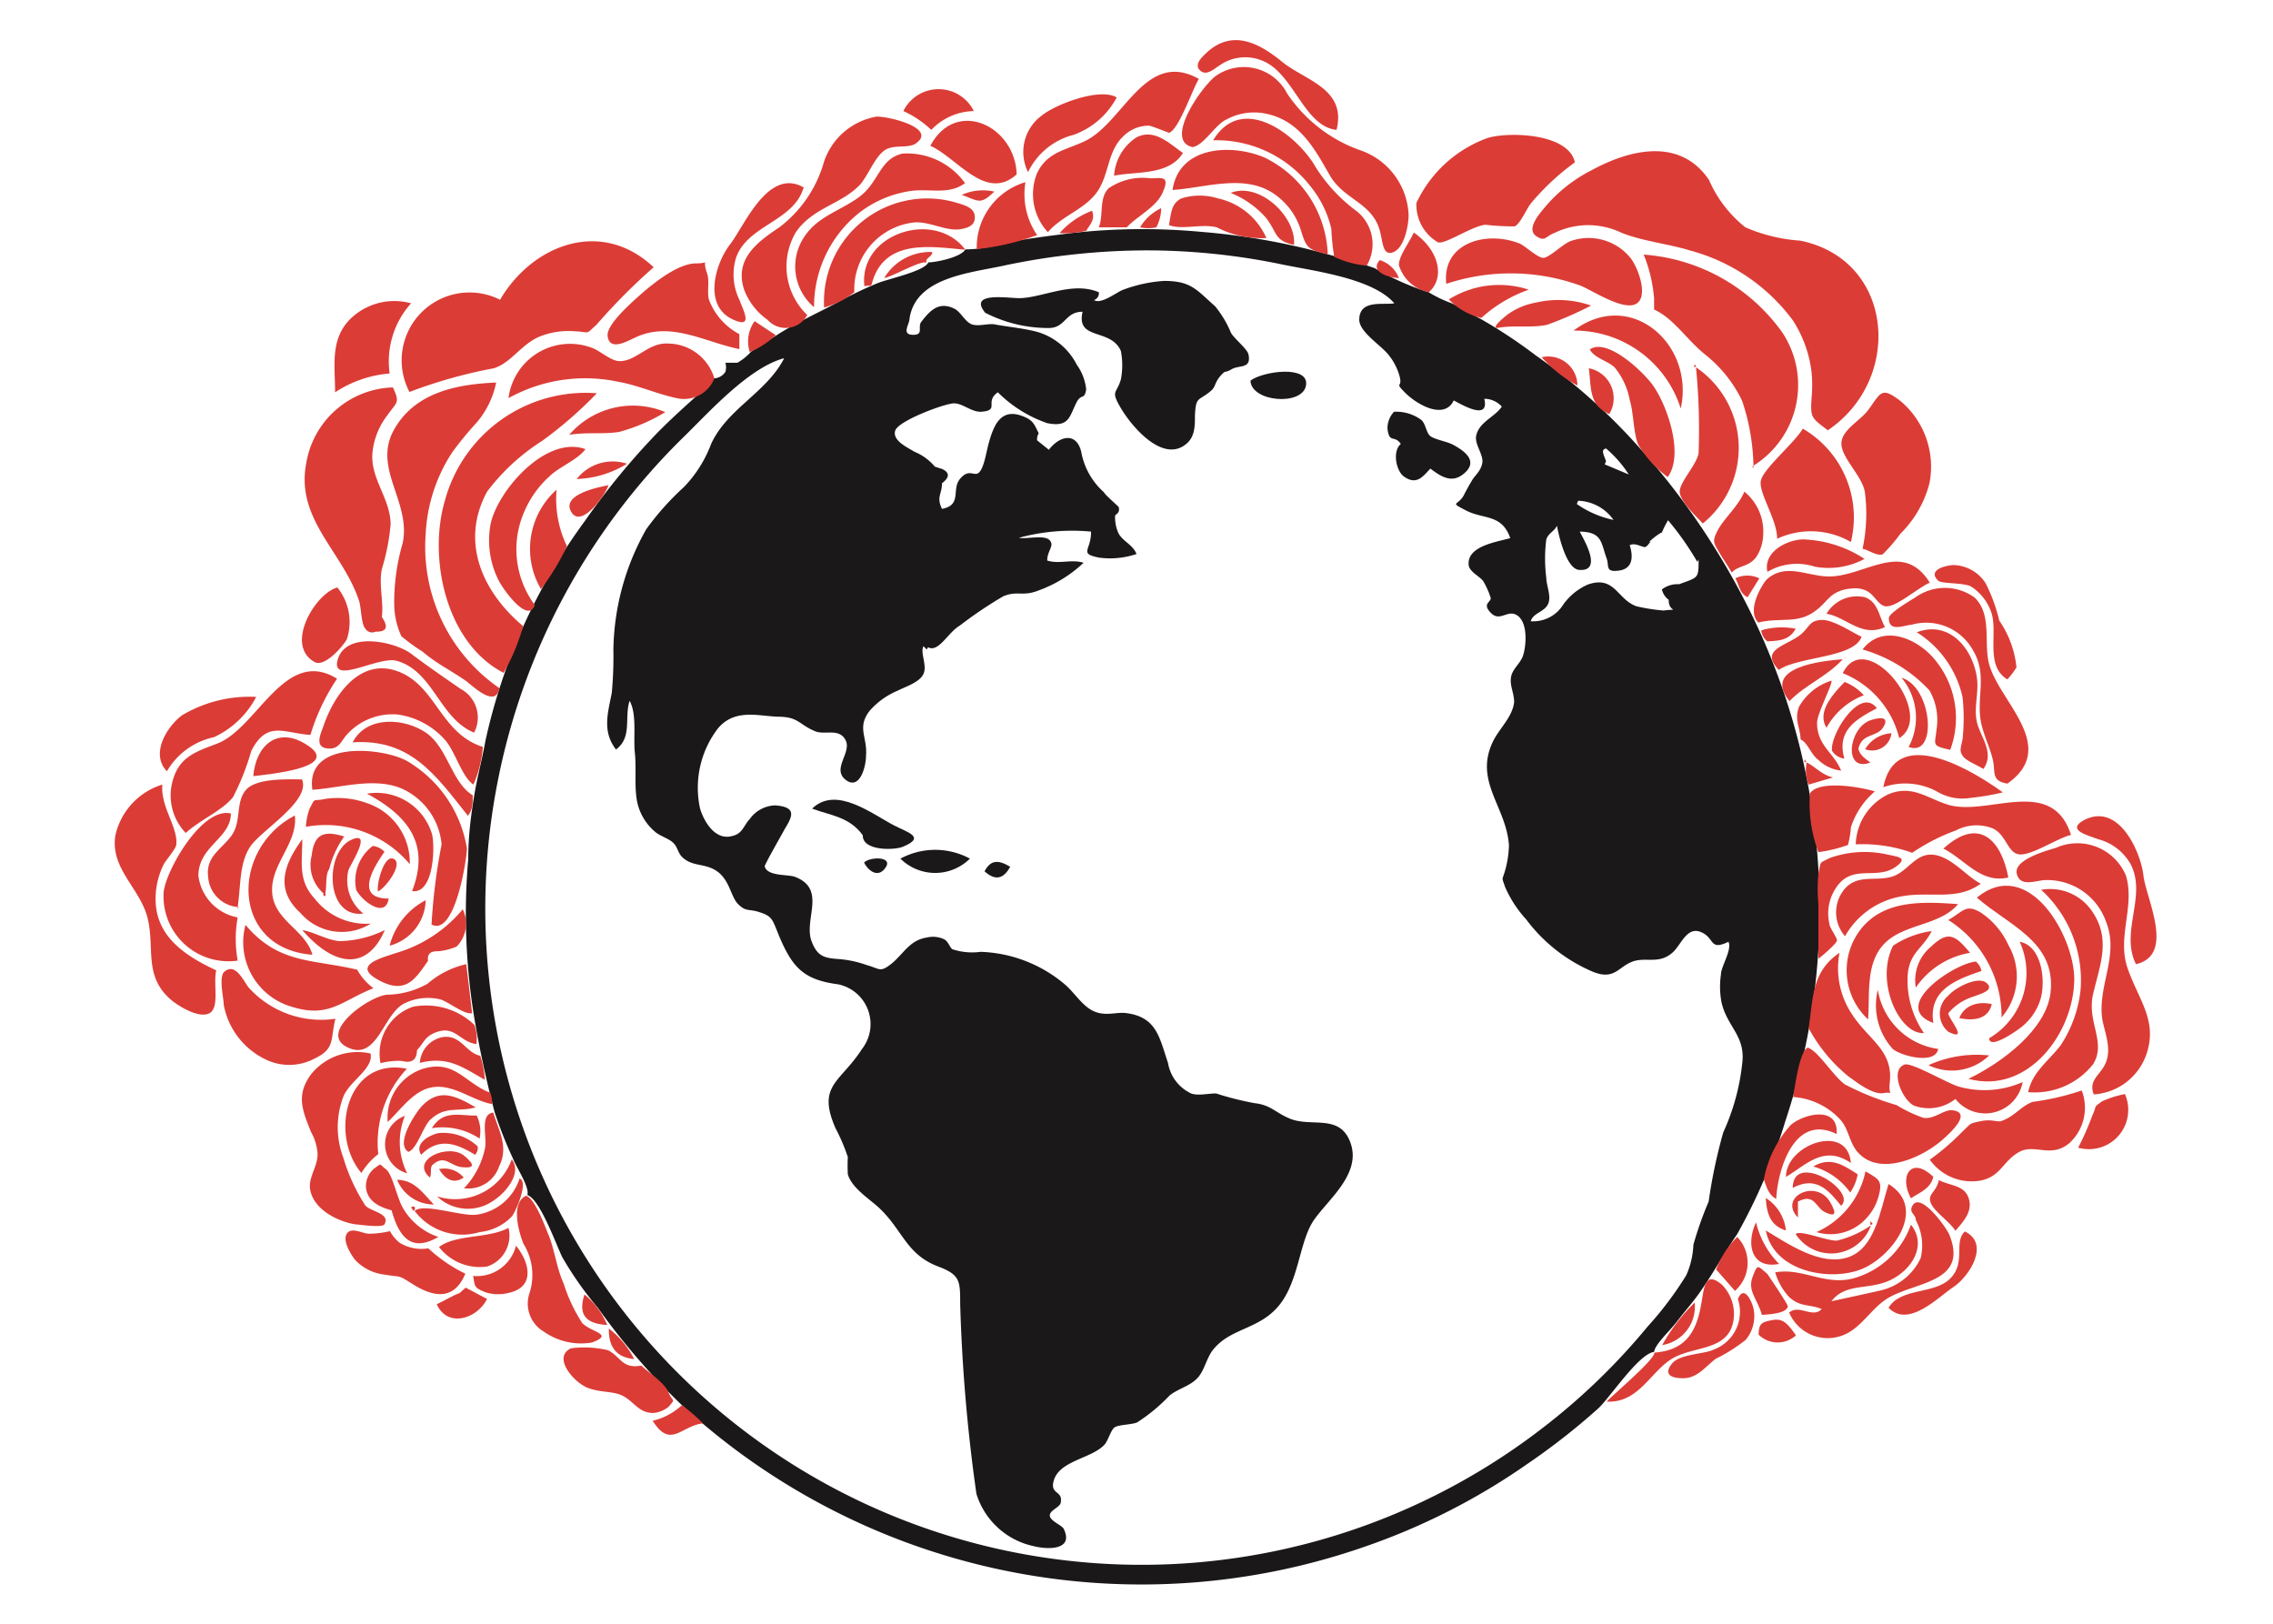 <svg xmlns="http://www.w3.org/2000/svg" viewBox="0 0 70 50"><defs><style>.a{fill:#1b1819;}.b{fill:#dc3c36;}</style></defs><title>navecosoclogo</title><path class="a" d="M44,9a3.83,3.83,0,0,0,.71.34c.29.14.58.32.87.47a15.3,15.3,0,0,1,1.71,1.13,18.2,18.2,0,0,1,3.12,2.76,22.41,22.41,0,0,1,3.82,5.83,20.73,20.73,0,0,1,.75,15A17.42,17.42,0,0,1,53.5,38c-.39.57-.77,1.26-1.19,1.85-.21.29-.45.56-.67.85s-.67.69-.7.93h0c-.47.05-1.37,1.42-1.72,1.74a20.8,20.8,0,0,1-2.17,1.7,20.26,20.26,0,0,1-5,2.55A20.9,20.9,0,0,1,21,43.27a21.53,21.53,0,0,1-2.59-3,10.76,10.76,0,0,1-1.09-1.55c-.19-.38-.69-1.8-1.08-1.92.08-.24-.34-.85-.44-1.12a13.1,13.1,0,0,1-.57-1.44c-.26-1-.48-2-.65-3.06a19.73,19.73,0,0,1-.16-4.73c0-.65.07-1.24.17-1.87s.25-1.16.36-1.77A17.84,17.84,0,0,1,18,16.06a22.16,22.16,0,0,1,2.07-2.55c.42-.45.91-.89,1.34-1.28.21-.19.38-.38.58-.58a.44.44,0,0,0,.35-.2.53.53,0,0,0,0-.28h.37a1.65,1.65,0,0,0,.41-.33c.25-.18.54-.35.8-.52.61-.39,1.24-.67,1.86-1A11.9,11.9,0,0,1,27,8.73c.29-.13,1.47-.37,1.59-.65h0c.21,0,1-.15,1.14-.4a4,4,0,0,0,1.17-.19c.7-.14,1.37-.22,2.07-.31A19.67,19.67,0,0,1,37,7.14a20.72,20.72,0,0,1,3.55.6c.59.16,1.24.32,1.79.52A8,8,0,0,0,44,9Zm-15.46,11-.1-.1c-.11.19.12.59,0,.85s-.52.38-.8.52a2.35,2.35,0,0,0-.86.62c-.4.52-.06.81-.11,1.38,0,.35-.2,1.08-.63.74s.2-.84,0-1.22-.63-.15-.93-.27c-.51-.21-.51-.44-1.12-.45s-1.35-.27-1.88.36a3,3,0,0,0-.55,2.47c.12.4.47,1,1,.84.31-.07.34-.32.53-.52a1,1,0,0,1,.78-.42c.7.05.52.36.29.74-.05.1-.62,1.09-.61,1.14.08.31.72.24.93.32,1,.38.25,1.33.52,2,.17.44.38.5.8.53a3.35,3.35,0,0,1,.9.19c.4.11.4.24.76-.05s.55-.72,1.08-.8a.81.81,0,0,1,.53.05c.13.06.19.27.26.31a1.94,1.94,0,0,0,.87.08,4.23,4.23,0,0,1,2.59,1c.3.25.55.69.92.84s.68,0,1,.05c.92.13,1,.77,1.26,1.53a1.27,1.27,0,0,0,.71.94c.21.08.53,0,.77,0a9,9,0,0,0,1.19.3c.52.06.65.31,1.12.49.67.25,1.53-.17,1.84.76s-.68,1.7-1.13,2.34-.46,1.84-1.05,2.6-1.45.72-2,1.33c-.26.27-.3.67-.53.93s-.59.33-.87.55a5.38,5.38,0,0,1-1,.83c-.16.07-.57.07-.69.15s-.2.4-.31.53c-.4.44-1.4.49-1.57,1.12-.12.42.28.3.22.65,0,.16-.35.25-.34.42s.37.29.43.41c.31.64-.45.65-.93.53A2.36,2.36,0,0,1,30.07,46a51.86,51.86,0,0,1-.5-5.85c0-.7,0-.89-.65-1.14-1-.37-1.1-1.09-1.81-1.78-.32-.31-.87-.63-1-1.07a5,5,0,0,1,0-.53,5.81,5.81,0,0,0-.38-.89c-.58-1.33.15-1.4.81-2.43a1.25,1.25,0,0,0-.73-2c-1.06-.14-1.41-.51-1.83-1.52-.21-.52-.2-.58-.65-.72-.29-.08-.36,0-.59-.22s-.26-.72-.63-1-.75-.15-1.07-.43c-.17-.14-.16-.33-.31-.47s-.4-.2-.56-.34a1.65,1.65,0,0,1-.57-1.05c-.06-.48,0-.91-.05-1.39s.07-1.17-.16-1.59c-.17.52.09,1.12-.42,1.5-.43-.56-.25-1.12-.13-1.74a12,12,0,0,0,.05-1.34A7.75,7.75,0,0,1,19.9,16.3,8.35,8.35,0,0,1,21.06,15a3.85,3.85,0,0,0,.84-1.33c.5-1.09,1.71-1.58,2.25-2.64-1.09.29-2.31,1.66-3.1,2.43A20.31,20.31,0,0,0,15.34,24,20.21,20.21,0,0,0,47.47,44a19.89,19.89,0,0,0,3.27-3.15,10.71,10.71,0,0,0,1.19-1.58,2.54,2.54,0,0,0,.22-.94A11.05,11.05,0,0,1,52.62,37a16.16,16.16,0,0,1,.45-2.13,6.85,6.85,0,0,0,.59-2.18c.08-.82-.5-1.1-.65-1.86A2.57,2.57,0,0,1,53,30c0-.24.35-.76.23-1-.6.29-.41-.12-.85-.3s-.61.41-.88.64c-.43.37-.83.11-1.25.28s-.54.56-1.18.31A5,5,0,0,1,47,28.31a3.61,3.61,0,0,1-.65-1c-.11-.33-.09-.18,0-.5a3.11,3.11,0,0,0,.12-.78c-.08-1.21-1.12-2-.46-3.26.2-.37.57-.71.62-1.15,0-.27-.13-.49-.1-.74s.22-.38.34-.61.24-1.15-.2-1.35c-.27-.12-.49.23-.76-.05s0-.32,0-.45a2.36,2.36,0,0,0-.23-.52c-.1-.15-.43-.29-.45-.5-.06-.59.87-.71,1.28-.83-.26-.75-.82-.57-1.36-.85s-.24-.13-.06-.49c.08-.16.16-.3.25-.45s.27-.28.31-.53-.24-.56-.19-.83c.09-.43.58-.58.79-.9a.73.73,0,0,0-.54-.24c.17.7-.71.17-.94.05-.29.61-1.13.13-1.49-.23s-.07-.13-.18-.52a1.79,1.79,0,0,0-.32-.63c-.23-.31-.91-.71-.92-1.1,0-.64.74-.45,1.08-.51-.68-.79-2.54-1-3.52-1.21a20.52,20.52,0,0,0-4.07-.42,21.39,21.39,0,0,0-4.44.47c-1.05.23-2.71.36-2.9,1.63,0,.18-.26.49.1.5s.13-.25.27-.41c.27-.35.54-.62,1-.4.22.1.35.45.59.5s.5-.06.72,0c.4.07.91.12,1.29.23a2,2,0,0,1,1.18,1,1.57,1.57,0,0,1,.29.76c-.05.33-.14.13-.28.37-.24.45-.22.81-.92.67a4,4,0,0,1-1.52-.95c-.43.3.09.56-.53.6-.3,0-.55-.26-.82-.26s-1.71.53-1.81.84.4.53.59.65a1.61,1.61,0,0,1,.63.46l.22.07c.24.11.24.26,0,.44,0,.34-.18.42,0,.79.63-.12.28-.6.56-.93s.43-.05.58-.19.22-.6.29-.87c.16-.58.38-1.19,1.16-.82.25.12.28.28.39.48a.34.34,0,0,0-.05.22l.36.29c.36-.46.86-.53,1,.07a2.17,2.17,0,0,0,.7,1.24c0,.05.44.43.45.45.06.21-.12.22-.11.29a1.22,1.22,0,0,0,.1.51c.13.26.45.36.56.65a2.55,2.55,0,0,1-1.16.11c-.63-.13-.23-.22-.24-.8a6.26,6.26,0,0,0-2.22.19c.22.05.77-.1.94.07s-.07.32-.07.63c.37.12.75-.05,1.12.07a4,4,0,0,1-1.38.85c-.5.2-.65,0-1.09.18a12.78,12.78,0,0,0-1.35.91C29.2,19.47,28.9,20.11,28.58,19.93Zm23.73-2.7a9,9,0,0,0-.9-1.28,3,3,0,0,0-.2.4c.08-.12-.58.38-.3.25-.06,0-.11.13-.19.17s-.32-.15-.49-.05c.11.35.1.72-.33.78s-.3-.14-.38-.37c-.18-.49-.13-.82-.83-.83.11.22.72,1.22,0,1.18-.41,0-.65-1.07-.7-1.36-.1.19-.26.22-.33.42a4.68,4.68,0,0,0,0,1.18c0,.25.17.58.05.82s-.45.26-.53.52a1.09,1.09,0,0,0,1-.51,1.83,1.83,0,0,1,.76-.62c.83-.29.9.46,1.5.67a5.85,5.85,0,0,0,.83.13c.56-.07.15.08.16-.33a.54.54,0,0,1-.21-.32.79.79,0,0,1,.53-.16C52.31,17.77,52.31,17.82,52.31,17.23Zm-2.85-3,.74.31a3.59,3.59,0,0,0-.7-.8C49.29,13.85,49.39,14,49.46,14.2Zm-.86,1.22a3.06,3.06,0,0,0,1.13.49A1.38,1.38,0,0,0,48.6,15.42Z"/><path class="b" d="M56.29,13.25c-.51-.39-.54-.38-.5-1a4.07,4.07,0,0,0,0-.78,3.72,3.72,0,0,0-.58-1.61,5.81,5.81,0,0,0-3.14-2.14c-.71-.22-1.44-.28-2.13-.55a2.36,2.36,0,0,0-2.06,0c-.28.1-.29.29-.57.1s0-.58.26-.88A4.56,4.56,0,0,1,49,5.25c1.24-.68,2.76-1,3.63.29A3.81,3.81,0,0,0,53.75,7a5.11,5.11,0,0,0,1.69.41C58.34,8,58.62,11.68,56.29,13.25Z"/><path class="b" d="M15.4,9.23c1-1.7,3.12-2.52,4.73-1A18.36,18.36,0,0,0,18.37,10c-.37.33-.16.22-.69.2a2.38,2.38,0,0,0-1,.14c-.62.23-.91.82-1.47,1a15,15,0,0,0-2.6.73A2.09,2.09,0,0,1,15.4,9.23Z"/><path class="b" d="M54,14.34a6.65,6.65,0,0,0-.35-2,4.06,4.06,0,0,0-1.16-1.44c-.4-.33-.69-.72-1.08-1.06a2.13,2.13,0,0,0-.47-.31l0-.34a4.58,4.58,0,0,0-.32-1.35,5.75,5.75,0,0,1,4.27,2.4A2.93,2.93,0,0,1,54,14.34Z"/><path class="b" d="M15.38,21.19c-.11.6-.75,0-1-.2-.46-.33-.92-.54-1.36-.92a5.6,5.6,0,0,1-.66-.48,2.43,2.43,0,0,1-.22-1,6.48,6.48,0,0,1,.26-1.86c.27-1.27-.93-2.3-.27-3.49s2-1.41,3.15-1.46A2.74,2.74,0,0,1,14.69,13a11,11,0,0,0-.75.91,5,5,0,0,0-.83,2.53A5.28,5.28,0,0,0,15.38,21.19Z"/><path class="b" d="M12.1,11.93c.23.49.12.44-.18.87a2.24,2.24,0,0,0-.45,1.14c-.07.8.55,1.4.56,2.2a6.48,6.48,0,0,1-.27,1.38c-.1.5.06,1,0,1.48.21.31.15.46-.19.45a.25.25,0,0,1-.33-.11c-.11-.11-.12-.65-.18-.83C10.57,17,9.1,16,9.43,14.27A2.79,2.79,0,0,1,12.1,11.93Z"/><path class="b" d="M16.11,19.28a6.26,6.26,0,0,1-.6,1.44c-1.78-.92-2.33-3.53-1.81-5.3a4.49,4.49,0,0,1,4.68-3.31,12.45,12.45,0,0,1-1.69,1.47A6.44,6.44,0,0,0,15,15.14C14.16,16.69,14.86,18.23,16.11,19.28Z"/><path class="b" d="M48.5,5a7.43,7.43,0,0,0-1.36,1.27c-.12.15-.32.62-.49.7a7.23,7.23,0,0,1-.91-.05c-.43.05-1.24.62-1.46.54a1.34,1.34,0,0,1-.66-1.21,3.87,3.87,0,0,1,2.19-2C46.46,4.05,48.31,4.1,48.5,5Z"/><path class="b" d="M36.73,4.53c-.9-.19.28-1.87.71-2.19a1.5,1.5,0,0,1,2.2.54,4.53,4.53,0,0,0,2.23,1.74,2.2,2.2,0,0,1,1.51,2c0,.32-.13,1-.46,1.14s-.33-.27-.41-.59c-.21-.93-1.11-1-1.55-1.76s-.9-1.67-1.93-1.9a1.78,1.78,0,0,0-1.26.17C37.43,3.83,37.08,4.47,36.73,4.53Z"/><path class="b" d="M64.48,33.7c-.18-.46.23-.6.38-1s0-.79-.11-1.27c-.18-1.06.54-2,.1-3.07A1.92,1.92,0,0,0,63,27.1c-.28,0-.78.24-.89-.19s.89-.71,1.2-.8a1.62,1.62,0,0,1,2.16.85c.29.95-.29,1.9.06,2.88s.91,1.59.58,2.6A1.84,1.84,0,0,1,64.48,33.7Z"/><path class="b" d="M24.86,9.7a.75.75,0,0,1-1.22.15,2,2,0,0,1-.72-.92C22.61,8,23.28,7.48,24,7a3.82,3.82,0,0,0,1.37-2A2.08,2.08,0,0,1,27,3.59c.43,0,1.87.37,1.2.83-.25.17-.72,0-1,.24s-.42.65-.69,1c-.57.63-1.47.72-2,1.49A2.07,2.07,0,0,0,24.86,9.7Z"/><path class="b" d="M57.36,16.9a5.21,5.21,0,0,0,.07-1.76c-.1-.5-.68-1-.72-1.44s.57-.73.82-1.07c.4-.54.4-.74,1-.28a2.64,2.64,0,0,1,.89,2.53,3.36,3.36,0,0,1-.89,1.55,5.32,5.32,0,0,1-.55.64C57.79,17.13,57.52,16.92,57.36,16.9Z"/><path class="b" d="M6.66,29.88c-.1.41.11,1.15-.21,1.32s-.94-.21-1.18-.41c-.85-.73-.5-1.57-.72-2.5s-1.15-1.52-1-2.55A2.12,2.12,0,0,1,5,24.16c-.06.68.48,1.31.43,1.84,0,.13-.34.51-.39.62a2.41,2.41,0,0,0-.24.86C4.69,28.76,5.63,29.4,6.66,29.88Z"/><path class="b" d="M58.89,26.26A4.55,4.55,0,0,0,57.15,26a1.77,1.77,0,0,1,1-1.54c.72-.3,1.17.1,1.81.31,1.23.4,3.22-.92,3.82.94-.42.1-1.2.63-1.58.6s-.4-.6-.83-.8a1.35,1.35,0,0,0-1.13.06A6,6,0,0,0,58.89,26.26Z"/><path class="b" d="M54.67,39.18c.88-.16,1.6.48,2.55.14a2.61,2.61,0,0,0,1.63-1.61c.52.66,0,1.42-.66,1.72s-1.35.07-1.79.64c0,0,1.38-.3,1.5-.33a1.81,1.81,0,0,0,1.25-1A1.66,1.66,0,0,0,59,37.57c0-.19-.23-.22-.1-.45.25-.43,1.06.7,1.14.92.6,1.52-1.19,1.42-2,2-.49.35-.78.93-1.38,1.11a1.29,1.29,0,0,1-1.56-.73c.3-.27.73.19,1-.11-.38-.16-.65-.05-1-.37A1.87,1.87,0,0,1,54.67,39.18Z"/><path class="b" d="M9.56,22.63c-.81-.05-1.33-.46-1.82.49a7.91,7.91,0,0,1-.56,1.42c-.34.43-1,.69-1.46,1.11A1.67,1.67,0,0,1,5.33,24c.21-.71.73-.86,1.35-1.1,1.24-.46,2.09-3,3.7-2A6.42,6.42,0,0,0,9.56,22.63Z"/><path class="b" d="M32.27,7.15a1.73,1.73,0,0,1-.34-1.8c.31-.67.88-.72,1.47-1,1.2-.56,1.87-2.85,3.52-1.92C36.71,2.78,36.3,4,36,4.09c0,0-.53-.21-.61-.22a1.11,1.11,0,0,0-.81.34c-.48.46-.42,1.18-.8,1.71S32.71,6.64,32.27,7.15Z"/><path class="b" d="M44.54,8.74C44.4,7.48,45.77,7.09,46.8,7.5c.18.08.55.44.73.44s.61-.44.85-.52a1.66,1.66,0,0,1,1.83.52c.25.31.58,1.24.15,1.43s-1.4-.48-1.73-.59A6.3,6.3,0,0,0,44.54,8.74Z"/><path class="b" d="M55.22,33.78c.05-.25.19-1.41.45-1.52.32.09.82.92,1.16,1.14a8.68,8.68,0,0,0,1.58.63,4.11,4.11,0,0,0,.82.39c.34.06.64-.27.91-.23.61.08-.11.72-.3.89-.62.56-2,1.2-2.67.35-.24-.32-.25-.72-.54-1A2.18,2.18,0,0,0,55.22,33.78Z"/><path class="b" d="M22,11.65a1,1,0,0,1-1.16.61c-.62-.13-1.19-.4-1.83-.51a4.87,4.87,0,0,0-3.35.51A1.91,1.91,0,0,1,18.2,10.7c.28.09.62.43.89.42.52,0,.88-.59,1.51-.54A1.5,1.5,0,0,1,22,11.65Z"/><path class="b" d="M59.43,35.71a7.36,7.36,0,0,0,1-.86c.29-.27.21-.25.54-.32s.42,0,.63,0c.43-.13.63-.47,1-.6a8.05,8.05,0,0,0,1.51-.35,1.48,1.48,0,0,1-.38,1.62c-.57.48-1.07,0-1.56.28s-.55.74-1.16.87A1.58,1.58,0,0,1,59.43,35.71Z"/><path class="b" d="M55.52,13.2A3.16,3.16,0,0,1,57,16.69a2.46,2.46,0,0,0-2.27-.1c0-.6-.59-1.43-.5-1.8S55.27,13.63,55.52,13.2Z"/><path class="b" d="M61.82,24.13c-.47-.08-.38-.31-.43-.64s-.27-.77-.37-1.19c-.18-.79.2-1.49-.25-2.26a1.65,1.65,0,0,0-1.91-.8c-.19,0-.7.25-.69-.21,0-.15.68-.55.81-.63a1.56,1.56,0,0,1,1.83,0c.55.53.27,1.39.45,2.06C61.58,21.62,63.42,23,61.82,24.13Z"/><path class="b" d="M60.62,33.22c1-.48,2.4-1.5,2.53-2.66.17-1.57-1.29-2.06-2.27-2.92,1.59-1.3,3,1.18,3,2.51C63.87,31.81,62.45,33.72,60.62,33.22Z"/><path class="b" d="M14.38,26.13c0,.28-.36,2.72-1.09,2.34A18,18,0,0,1,13.6,26a2.09,2.09,0,0,0-1.15-1.68c-.85-.42-1.93-.06-2.83,0-.22-1.52,2.11-1.31,2.89-.9A3.83,3.83,0,0,1,14.38,26.13Z"/><path class="b" d="M11.41,32.44c.11.46-.66.86-.84,1.34a2.65,2.65,0,0,0,0,1.86,5.71,5.71,0,0,0,.68,1.48c.16.19.78.24.59.58-.07.12-.82,0-.91,0-.57-.1-1.28-.47-1.38-1.08-.06-.36.24-.71.23-1.09a1.58,1.58,0,0,0-.2-.67c-.27-.67-.47-1.14,0-1.78A1.84,1.84,0,0,1,11.41,32.44Z"/><path class="b" d="M22.77,10.29l0,.46c-1.08-.22-2.11-.87-3.2-.36-.28.13-.82.44-.86-.07,0-.31.55-.82.74-1,.45-.42,1.36-1.22,2-1.21.43,0,.16-.16.32.29.09.24,0,.56.06.82A2,2,0,0,0,22.77,10.29Z"/><path class="b" d="M14.87,23a3.53,3.53,0,0,1-.29,1.16c-.36-.24-.55-1-.87-1.37A2.39,2.39,0,0,0,12.23,22a1.9,1.9,0,0,0-1.51.58c-.21.21-.25.47-.57.47-.47,0-.3-.4-.2-.66.33-1,1.15-2.16,2.32-1.71S13.56,22.58,14.87,23Z"/><path class="b" d="M62.86,27.4a1.56,1.56,0,0,1,1.6.71c.55.84.2,1.63,0,2.5s.42,1.48,0,2.16a2.29,2.29,0,0,1-2,.86c.13-.62.61-.94,1-1.44a3.88,3.88,0,0,0,.61-1.67A3.77,3.77,0,0,0,62.86,27.4Z"/><path class="b" d="M54.15,19.17c-.33-.32,0-1,.24-1.31.57-.54,1.24-.13,1.87-.11,1.13.05,2.32-1.17,3.17.19-.4.18-1.11.83-1.41.72s-.33-.6-1-.54-.73.42-1.1.68C55.37,19.23,54.83,19,54.15,19.17Z"/><path class="b" d="M7.32,28.25a3.7,3.7,0,0,0,0,1.33,2,2,0,0,1-2.28-2.11c.07-.67,1.18-2.63,2.07-2.42,0,.77-1,1-1,1.92A1.49,1.49,0,0,0,7.32,28.25Z"/><path class="b" d="M10.33,31.37c-.16.63,0,.92-.63,1.22a1.66,1.66,0,0,1-1.44.07,2.34,2.34,0,0,1-1.37-1.72c0-.21-.15-.8,0-1,.35-.33.6.25.76.46A3,3,0,0,0,10.33,31.37Z"/><path class="b" d="M25.07,9.46a1.64,1.64,0,0,1-.4-2c.4-.77,1.13-.92,1.77-1.38s.63-1.18,1.35-1.35a2.2,2.2,0,0,1,1.93.91c-.48.35-1,.18-1.59.23a3.38,3.38,0,0,0-1.64.66A3.69,3.69,0,0,0,25.07,9.46Z"/><path class="b" d="M55.7,31.66c.14-.95.1-1.75.95-2.32a2.55,2.55,0,0,0,.39,1.9c.49.76,1.26,1.1,1.16,2.07-.06.5.16.29-.19.35s-.86-.36-1.08-.51A4.91,4.91,0,0,1,55.7,31.66Z"/><path class="b" d="M11,29.86a1.81,1.81,0,0,0,.5.57c-1,.4-1.37.93-2.52.57a2.07,2.07,0,0,1-1.42-2.52C8.58,29.69,9.61,29.53,11,29.86Z"/><path class="b" d="M52.44,16.12c-.19-.21-.73-.7-.71-1s.51-.8.58-1.16a19.61,19.61,0,0,0-.08-2.65h0A3,3,0,0,1,52.44,16.12Z"/><path class="b" d="M40.89,7.83c-.61-.14-.66-.19-.83-.75A2.12,2.12,0,0,0,39.28,6c-.92-.67-2.13-.22-3.17-.15.2-1.36,1.82-1.43,2.83-1A3.45,3.45,0,0,1,40.89,7.83Z"/><path class="b" d="M42.09,8.18a3,3,0,0,1-1-.27A7.11,7.11,0,0,1,41,7.05a3.21,3.21,0,0,0-.64-1.31,3.67,3.67,0,0,0-3-1.42c.9-1.49,2.61-.14,3.16.83a5,5,0,0,0,1.27,1.36A1.3,1.3,0,0,1,42.09,8.18Z"/><path class="b" d="M26.31,9a2.64,2.64,0,0,1-.93.47,3.18,3.18,0,0,1,4-3.25c.3.09.62.16.64.44s-.2.36-.46.4c-.44.06-.94-.25-1.41-.21A2.07,2.07,0,0,0,26.31,9Z"/><path class="b" d="M16.2,36.82c.29.09.6,1,.7,1.22.19.49.24,1,.46,1.49a5,5,0,0,0,.57,1.21c.28.29,1,.34.3.6A2,2,0,0,1,16.74,41a1,1,0,0,1-.43-1.19,1.82,1.82,0,0,0-.19-1.51C16,38,15.7,37.06,16.2,36.82Z"/><path class="b" d="M16.47,18.63c-.21.6-1-.5-1.14-.81a2.73,2.73,0,0,1-.22-1.69c.21-1,1.69-2.74,2.92-2.3-.24.33-.8.54-1.1.83a3.13,3.13,0,0,0-.79,1.11A2.88,2.88,0,0,0,16.47,18.63Z"/><path class="b" d="M7.32,27.93A1,1,0,0,1,6.41,27c-.08-.63.41-.84.72-1.27s.12-1,.43-1.39S8.86,24,9.3,24c.28.67-1.27,1.57-1.6,2.08S7.42,27.23,7.32,27.93Z"/><path class="b" d="M61,27.21c-.73.54-1.56.23-2.43.39a2.48,2.48,0,0,0-1.75,1.23,1.12,1.12,0,0,1,0-1.47c.4-.44.93-.22,1.43-.36s.73-.74,1.29-.68S60.57,27,61,27.21Z"/><path class="b" d="M10.32,12.08c0-.8-.16-1.61.45-2.24a1.94,1.94,0,0,1,1.89-.5A2.67,2.67,0,0,0,12,11.5,3.6,3.6,0,0,0,10.32,12.08Z"/><path class="b" d="M13.19,38.44a4.62,4.62,0,0,0,1.14.78c-.35.85-1,.72-1.64.31-.46-.29-.32-.19-.84-.28a1.47,1.47,0,0,1-.91-.45c-.13-.16-.4-.59-.26-.81s.49,0,.68,0a2.89,2.89,0,0,0,.65-.08,1.16,1.16,0,0,0,.3.36A1.29,1.29,0,0,0,13.19,38.44Z"/><path class="b" d="M19.75,42.05c.24.23.71.52.84.83s.23.17,0,.44a.86.86,0,0,1-.47.19c-.43,0-.57-.31-.89-.5s-.69-.11-1.12-.27-1.11-.94-.53-1.22a3.1,3.1,0,0,1,1.15.06C19.12,41.78,19.16,42.16,19.75,42.05Z"/><path class="b" d="M14.36,29.69l.18,1.51c-.26.05-.76-.38-1-.43a1.64,1.64,0,0,0-1.11.14c-.64.35-.82,1.78-1.73,1.34s.62-1.55,1.21-1.62a2.61,2.61,0,0,0,1.26-.34A2.73,2.73,0,0,1,14.36,29.69Z"/><path class="b" d="M57.53,31.39a2.06,2.06,0,0,1-.23-2.77c.71-.91,1.9-.86,3-.78-.54.66-1.66.6-2.26,1.21S57.59,30.62,57.53,31.39Z"/><path class="b" d="M31.31,5.37c-.95.86-1.85-.53-2.66-.88C29.44,3,31.27,3.88,31.31,5.37Z"/><path class="b" d="M51.36,14.69a3.36,3.36,0,0,1-.91-1c-.15-.36-.14-1-.26-1.37a2.2,2.2,0,0,0-.46-1c-.21-.21-.63-.29-.77-.56.56-.39,1.77.8,2,1.19C51.36,12.56,51.86,14,51.36,14.69Z"/><path class="b" d="M9.62,29.4c-2.51-.19-2.54-3.25-.54-4.29.1.8-.68,1.45-.7,2.24C8.34,28.33,9.41,28.6,9.62,29.4Z"/><path class="b" d="M54.38,37.89c.7.42,1.68,1.1,2.52.83s1-1.42,1.26-2.26c1.22.75.11,2.24-.83,2.62S54.64,39.19,54.38,37.89Z"/><path class="b" d="M60.06,23.09c-.59-.13-.47-.14-.42-.64a1.83,1.83,0,0,0-.22-1.19A4.5,4.5,0,0,0,57.36,20c.6-.79,1.65-.36,2.19.27A2.81,2.81,0,0,1,60.06,23.09Z"/><path class="b" d="M49.48,43.16c.2-.22,1.49-1.3,1.47-1.51h0c1-.07,1.31-.69,1.45-1.54.08-.44.1-1,.63-.55a1.29,1.29,0,0,1,.36,1.06c-.13,1-1.23.81-1.9,1.22S50.46,43.21,49.48,43.16Z"/><path class="b" d="M11.65,35.54a2.08,2.08,0,0,0-.52.58c-1-1.18-.46-3.58,1.4-3.21A3.33,3.33,0,0,0,11.65,35.54Z"/><path class="b" d="M65.78,29.69c-.5-1,.35-2.11-.17-3.09a1.62,1.62,0,0,0-1-.76c-.31-.12-1-.28-.42-.59,1.07-.55,1.74,1,1.82,1.71S67,29.41,65.78,29.69Z"/><path class="b" d="M14.61,31.56a1.19,1.19,0,0,1,.06.59c-.54-.07-.66-.63-1.32-.33-.28.13-.31.31-.51.52,0,.3-.17.41-.46.33a2.09,2.09,0,0,0-.66.07,1.52,1.52,0,0,1,1-1.74A2.15,2.15,0,0,1,14.61,31.56Z"/><path class="b" d="M41.16,4c-1-.11-1.31-1.72-2.26-2.12A1.37,1.37,0,0,0,37.58,2c-.17.1-.41.35-.61.18s0-.38.17-.54c.8-.76,1.63-.32,2.34.26S41.48,2.73,41.16,4Z"/><path class="b" d="M14.6,22.56c-1.07-.44-1.25-1.89-2.38-2.21-.54-.16-2,.74-1.83,0,.23-.94,1.78-.59,2.27-.22s1,.72,1.52,1.08A1,1,0,0,1,14.6,22.56Z"/><path class="b" d="M24.75,5.77c-.3,1.05-1.72,1.15-2.08,2.16a1.77,1.77,0,0,0,.1,1.3c.13.35.42.87-.15.63-1-.41-.59-1.75-.14-2.33S23.65,5.15,24.75,5.77Z"/><path class="b" d="M51.76,12.58a3.43,3.43,0,0,0-3.3-2.4C50.23,8.85,52.2,10.62,51.76,12.58Z"/><path class="b" d="M60.22,33.84a1.32,1.32,0,0,1-1.29.2c-.38-.22-.73-1.11-.27-1.26.23-.07,1.4.63,1.7.69a2.91,2.91,0,0,0,1.93-.15A1.17,1.17,0,0,1,60.22,33.84Z"/><path class="b" d="M14.56,24.49c0,.22,0,.45-.15.63-1-1.26-1.77-2.38-3.55-2.26.43-.84,1.61-.75,2.27-.29S13.91,24.1,14.56,24.49Z"/><path class="b" d="M7.89,21.46a2.79,2.79,0,0,1-1.3,1.24,2.21,2.21,0,0,0-1.45,1.05c-.52-.54,0-1.37.46-1.72A4.05,4.05,0,0,1,7.89,21.46Z"/><path class="b" d="M58,24.24c.39-2,2.85-.44,3.68.16a7.55,7.55,0,0,1-1,.17,1.52,1.52,0,0,1-1-.18A2.05,2.05,0,0,0,58,24.24Z"/><path class="b" d="M34.39,3a2.43,2.43,0,0,1-1.32,1.15A2.15,2.15,0,0,0,31.66,5.3a1.39,1.39,0,0,1,.42-1.74C32.51,3.21,33.87,2.69,34.39,3Z"/><path class="b" d="M61.08,23.68c-.18-.12-.54-.25-.64-.41s-.06-.21,0-.51a6.18,6.18,0,0,0,0-1.29,3.17,3.17,0,0,0-1.41-2c1-.38,1.72.5,1.85,1.39.07.46-.1.92,0,1.37S61.44,23.18,61.08,23.68Z"/><path class="b" d="M61.64,31.33a3.52,3.52,0,0,0-1.64-3c.48-.28.54-.5,1-.23a2.39,2.39,0,0,1,.85,1A1.93,1.93,0,0,1,61.64,31.33Z"/><path class="b" d="M12.62,26.61a3.39,3.39,0,0,0-3.2-1.15,2,2,0,0,1,.11-.55c.2-.38.08-.22.49-.31a2.64,2.64,0,0,1,1.28.13A1.93,1.93,0,0,1,12.62,26.61Z"/><path class="b" d="M56,26.24a4.28,4.28,0,0,1-.26-1.81c.29-.43,1.62-.18,2-.06A2.41,2.41,0,0,0,57,25.48a2.76,2.76,0,0,1-.09.54A4.43,4.43,0,0,1,56,26.24Z"/><path class="b" d="M56,29.52V27.84a4.92,4.92,0,0,1,0-.94c.09-.4,0-.3.35-.48a3.2,3.2,0,0,1,1.76-.11c.36.08.67.1.26.39-.61.42-1.36-.14-1.86.69a1.41,1.41,0,0,0-.17,1.06c0,.12.25.43.23.52S56.12,29.44,56,29.52Z"/><path class="b" d="M14.25,28a1,1,0,0,1-.19,1.15,2,2,0,0,1-.54.14c-.25,0-.36.05-.34.3-.35.49-.63,1-1.38.66-1.07-.5-.1-.74.45-.92A4.19,4.19,0,0,0,14.25,28Z"/><path class="b" d="M53.33,17.63c-.13-.23-.29-.45-.42-.68s-.19-.29,0-.64.62-.72.81-1.17a1.58,1.58,0,0,1,.58,1.33,1.31,1.31,0,0,1-.22.69C53.84,17.47,53.55,17.4,53.33,17.63Z"/><path class="b" d="M39,7.33A3,3,0,0,1,37.47,7C37,6.88,36.4,7.09,36,6.93c.07-.38.07-.66.38-.82a1.89,1.89,0,0,1,1.13,0A2.12,2.12,0,0,1,39,7.33Z"/><path class="b" d="M10.39,18.09a1.7,1.7,0,0,1,.29,1.6c-.17.28-.71.87-1,.69C8.76,19.86,9.71,18.27,10.39,18.09Z"/><path class="b" d="M31.94,7.24a7.64,7.64,0,0,1-1.86.43,2.09,2.09,0,0,1,1.5-2.06A2.23,2.23,0,0,0,31.94,7.24Z"/><path class="b" d="M62.1,20.55a2.4,2.4,0,0,1-.28.37c-.73-.43-.24-1.54-.53-2.15a1.52,1.52,0,0,0-.59-.71c-.22-.12-.86-.08-1-.17-.35-.32.16-.47.45-.49a1.21,1.21,0,0,1,1,.56,5.1,5.1,0,0,1,.42,1.15A3.08,3.08,0,0,1,62.1,20.55Z"/><path class="b" d="M34.7,7h-.86c.15-.38,0-.9.3-1.2a1.84,1.84,0,0,1,1.28-.31c.35,0,.63-.1.38.45C35.61,6.38,35,6.67,34.7,7Z"/><path class="b" d="M17.46,16.82a7.37,7.37,0,0,1-.8,1.32,2.44,2.44,0,0,1,.48-3.06A3.35,3.35,0,0,0,17.46,16.82Z"/><path class="b" d="M54.78,20.63c-.63-.66.29-.74.71-1.12.24-.22.24-.4.6-.42s.92.37,1.24.52C57.09,20.27,55.37,20.21,54.78,20.63Z"/><path class="b" d="M15.1,33.65a1,1,0,0,1,.06.35c-.6-.11-1.14-.58-1.76-.53s-1,.64-1.46,1.08A1.58,1.58,0,0,1,13,32.92C14,32.6,14.32,33.36,15.1,33.65Z"/><path class="b" d="M11.42,28.44a1.68,1.68,0,0,1-2.17-.33c-.79-.72-.51-1.49.06-2.27,0,.72-.14,1.27.38,1.83A2,2,0,0,0,11.42,28.44Z"/><path class="b" d="M57.42,17.21a2.34,2.34,0,0,1-1.53.24,1.78,1.78,0,0,0-1.46.16c-.14-.62.62-1,1.11-1A3.68,3.68,0,0,1,57.42,17.21Z"/><path class="b" d="M58.49,22.73a2.9,2.9,0,0,0-1.74-2C57.47,19.26,59.65,22,58.49,22.73Z"/><path class="b" d="M58.3,29.12a2.89,2.89,0,0,1,1.19-.45c-.28.55-.68.65-.74,1.35a2.85,2.85,0,0,0,.5,1.79C58.51,31.87,57.73,30.25,58.3,29.12Z"/><path class="b" d="M16,36.29c.29.09-.11,1-.23,1.16a1.59,1.59,0,0,1-1,.49,1.84,1.84,0,0,1-2-.65c.27-.26,1.48.19,1.93.11A1.62,1.62,0,0,0,16,36.29Z"/><path class="b" d="M34.31,5.41A1.52,1.52,0,0,1,35,4.23c.55-.28,1,.18,1.43.48C36,5.41,35,5.27,34.31,5.41Z"/><path class="b" d="M7.8,23.9c.08-.94.73-1.52,1.59-1C10.64,23.63,8.28,23.84,7.8,23.9Z"/><path class="b" d="M59.85,26.13c1.1-1,1.78-.26,2,.89C61,27.22,60.52,26.47,59.85,26.13Z"/><path class="b" d="M12.06,37.27c-.37-.1-.74-.27-.79-.7A.73.73,0,0,1,11.5,36c.28-.2.16-.16.38,0s.35.94.56,1.25a2,2,0,0,0,1.06.84C12.77,38.51,12.33,38.25,12.06,37.27Z"/><path class="b" d="M26.84,8.77c-.06.06-.14,0-.22.05-.19-1.63,2.17-2.39,3.11-1.13C28.68,7.6,27.2,7.32,26.84,8.77Z"/><path class="b" d="M12.69,27.44c.5-1.29.07-2.22-1.39-3a1.78,1.78,0,0,1,2,1.23C13.4,26,13.38,27.54,12.69,27.44Z"/><path class="b" d="M13.52,38.4c.53-.4,1.5-.25,2.14-.59A1,1,0,0,1,15,39,1.59,1.59,0,0,1,13.52,38.4Z"/><path class="b" d="M64,35.34a8.44,8.44,0,0,0,.44-1c.16-.34,0-.21.3-.43a3.18,3.18,0,0,1,.7-.22A1.21,1.21,0,0,1,64,35.34Z"/><path class="b" d="M54.32,36.32a3.42,3.42,0,0,1,.83-1.68c.41-.35,1.48-.6,1.41.28h0c-1.3-.64-1.81,1.08-1.86,2C54.45,36.78,54.4,36.53,54.32,36.32Z"/><path class="b" d="M28.68,4a3.1,3.1,0,0,0-.86-.58,1.21,1.21,0,0,1,2.17,0A1.86,1.86,0,0,0,28.68,4Z"/><path class="b" d="M60.51,37.92c.8.39.11,1.41-.35,1.71s-1.38,1.28-2,.64c.38-.63,1.4-.4,1.9-.9S60.15,38.26,60.51,37.92Z"/><path class="b" d="M20.49,12.69a5.54,5.54,0,0,1-1.42.61c-.51.08-1,0-1.54.09A2.59,2.59,0,0,1,20.49,12.69Z"/><path class="b" d="M53.52,40c.2-.48.46.13.49.34a1.14,1.14,0,0,1-.25.92,5.11,5.11,0,0,1-.92.58c-.3.22-.56.6-1,.6s-.59-.15-.35-.45,1-.29,1.28-.43A1.24,1.24,0,0,0,53.52,40Z"/><path class="b" d="M62.2,29c.7.13.81,1.25.63,1.8a1.75,1.75,0,0,1-.57.82c-.09.08-1,.73-1,.35A2.33,2.33,0,0,0,62.2,29Z"/><path class="b" d="M46.11,10.1c-.21,0,.28-.39.34-.43a2.09,2.09,0,0,1,.84-.35A3.05,3.05,0,0,1,49,9.41a11.5,11.5,0,0,1-1.35.59C47.15,10.11,46.62,10,46.11,10.1Z"/><path class="b" d="M44,9a1.21,1.21,0,0,1-.92-.84c0-.28.31-.67.46-1C44.34,7.72,44.5,8.57,44,9Z"/><path class="b" d="M55.94,37.94a2.63,2.63,0,0,0,1.51-1.87c.41.24.54.28.4.78a1.6,1.6,0,0,1-.36.65A1.49,1.49,0,0,1,55.94,37.94Z"/><path class="b" d="M55.45,22.77c0-.34-.2-.59-.05-1a1.74,1.74,0,0,1,1-.81c.06.07-.46,1.05-.44,1.31,0,.69.52.91.74,1.46A1.19,1.19,0,0,1,56,23.4C55.77,23.24,55.67,22.86,55.45,22.77Z"/><path class="b" d="M15.89,38.36c.41.49.6,1.25-.18,1.44a1.33,1.33,0,0,1-.74,0c-.4-.15-.34-.21-.4-.51A1.24,1.24,0,0,0,15.89,38.36Z"/><path class="b" d="M45.62,9.79a2,2,0,0,1-1-.57,2.92,2.92,0,0,1,2.46-.3A4.31,4.31,0,0,0,45.62,9.79Z"/><path class="b" d="M14.79,32.51a2.69,2.69,0,0,1,.14.74c-.69-.39-1.14-.74-2-.52a.86.86,0,0,1,.74-.8C14.21,31.88,14.35,32.42,14.79,32.51Z"/><path class="b" d="M56.25,18.9a1.09,1.09,0,0,1,1.18-.51c.41.15.43.58.62.92C57.33,19.64,56.86,19,56.25,18.9Z"/><path class="b" d="M15.19,34.26c.18.58.48,1.06.18,1.66a1,1,0,0,1-1.08.67,2.52,2.52,0,0,0,.65-1.25C15,35,14.77,34.31,15.19,34.26Z"/><path class="b" d="M57.83,30.48a2.19,2.19,0,0,0,1.86,1.82c-.09.5-1.16.21-1.4,0A2,2,0,0,1,57.83,30.48Z"/><path class="b" d="M59.71,36.34c.35.18.79.15.92.56s-.17.72-.41,1c-.17-.28-.65-.58-.76-.86S59.63,36.72,59.71,36.34Z"/><path class="b" d="M14.65,34.1c-.54.15-.92-.06-1.39.37-.23.21-.41.9-.68,1-.43-.24.23-1.22.41-1.41C13.52,33.51,14,33.72,14.65,34.1Z"/><path class="b" d="M11.85,28.64c-.51,1.2-1.5,1.2-2.54,0,.39.07.74.3,1.14.34A3.27,3.27,0,0,0,11.85,28.64Z"/><path class="b" d="M39.85,7.54c-.61-.13-.5-.36-.86-.83a2.89,2.89,0,0,0-1.09-.77C38.79,5.59,39.93,6.68,39.85,7.54Z"/><path class="b" d="M55.11,21.59c-.86-1.05,1-1.24,1.64-1.29C56.27,20.83,55.59,21.09,55.11,21.59Z"/><path class="b" d="M60.85,29.61a.48.48,0,0,1,.17.29c-.79.27-1.64.59-1.48,1.6C58.18,31,60.19,29.66,60.85,29.61Z"/><path class="b" d="M59,30.41a1.34,1.34,0,0,1,.47-1.26c.53-.51.75-.35,1.2.19A2.54,2.54,0,0,0,59,30.41Z"/><path class="b" d="M11.19,28.13c-1.18.16-1.2-1.9-.37-2.27.68-.31-.05.79-.09.94A1.3,1.3,0,0,0,11.19,28.13Z"/><path class="b" d="M10,27.54a1.16,1.16,0,0,1-.4-1.2c.07-.63.35-.79,1-.58a2.89,2.89,0,0,0-.46,1C10,26.94,10.08,27.41,10,27.54Z"/><path class="b" d="M52.85,39.09a2.8,2.8,0,0,1,.65-1,1.15,1.15,0,0,1-.07,1.66Z"/><path class="b" d="M15.76,35.7c.32.4-.16,1-.52,1.24a1.37,1.37,0,0,1-1.78-.1A1.85,1.85,0,0,0,15.76,35.7Z"/><path class="b" d="M54.26,40.49c-.12-.46-.45-.73-.29-1.16s.15-.36.46-.1c0,0,.64.94.63,1C55,40.46,54.47,40.47,54.26,40.49Z"/><path class="b" d="M55,36.24c0-1,1.9-1.68,2-.43C56.16,35.24,55.63,35.87,55,36.24Z"/><path class="b" d="M13.45,40.16c.21-.09.49-.27.7-.34l.19-.17L15,40C14.68,40.63,13.77,40.89,13.45,40.16Z"/><path class="b" d="M58.78,23a1.92,1.92,0,0,0-.22-2.13C59.51,21.15,59.68,23.34,58.78,23Z"/><path class="b" d="M11.48,26.05a.57.57,0,0,1,.36.18c-.37.53-.91,1.44.13,1.44-.1.64-.84.06-1-.27A1.34,1.34,0,0,1,11.48,26.05Z"/><path class="b" d="M60,31.2c0,.16.66.9,0,.57A.72.72,0,0,1,60,30.66c.21-.25.92-.62,1.18-.39s-.21.34-.41.42A1.65,1.65,0,0,0,60,31.2Z"/><path class="b" d="M21,43.27a5.67,5.67,0,0,1,.65.56c-.67.07-1,.8-1.55-.08A2,2,0,0,0,21,43.27Z"/><path class="b" d="M57.62,37.73A1.3,1.3,0,0,1,55.3,38c.14-.14,1,.23,1.28.2A3.08,3.08,0,0,0,57.62,37.73Z"/><path class="b" d="M56.81,21a1.58,1.58,0,0,1,.59.41,2.19,2.19,0,0,0-1.15,1C56,22,56.27,21.54,56.81,21Z"/><path class="b" d="M56.42,23.12c-.07-.5.87-2,1.38-1.31-.62.33-1.25.67-1,1.55A.53.53,0,0,1,56.42,23.12Z"/><path class="b" d="M49.56,12.75c-.64-.27-.55-.83-.63-1.41A.94.94,0,0,1,49.56,12.75Z"/><path class="b" d="M54.16,41.1c0-.35.1-.39.42-.45s.46.09.73.47A.84.84,0,0,1,54.16,41.1Z"/><path class="b" d="M12.54,36.13a.93.93,0,0,1-.07-1.77A2.14,2.14,0,0,0,12.54,36.13Z"/><path class="b" d="M18.74,14.94c-.09.29-.84,1.36-1.15.82S18.44,15,18.74,14.94Z"/><path class="b" d="M14.71,35.3a.31.31,0,0,1-.08.26c-.55-.34-1.11-.56-1.66,0-.22-.36.26-.61.54-.67A1.56,1.56,0,0,1,14.71,35.3Z"/><path class="b" d="M14.68,34.35a1.1,1.1,0,0,1,.09.71,2.07,2.07,0,0,0-1.47-.32C13.66,34.15,14.19,34.37,14.68,34.35Z"/><path class="b" d="M12,29.12a2.18,2.18,0,0,1,1.11-1.4A1.49,1.49,0,0,1,12,29.12Z"/><path class="b" d="M61.26,32.5a1.65,1.65,0,0,1-1.87.3A3.61,3.61,0,0,1,61.26,32.5Z"/><path class="b" d="M59.54,36.24c-.1.39-.44.48-.69.66C58.47,36.21,58.86,35.58,59.54,36.24Z"/><path class="b" d="M57.23,23.06c.06.22.22.3.37.42-.84.32-.68-1.06,0-1.3.29-.1.6-.12.4.21S57.34,22.56,57.23,23.06Z"/><path class="b" d="M55.21,36.58c0-1.15,2,.09,1.49.55C56.32,36.66,55.93,36.19,55.21,36.58Z"/><path class="b" d="M57.21,36.16a1.42,1.42,0,0,1-.23.56,2.1,2.1,0,0,0-1.14-.8C56.39,35.6,56.78,35.89,57.21,36.16Z"/><path class="b" d="M13.3,35.89c-.06.12,0,.26-.06.37-.64-.54.58-1.08,1.07-.66.34.29.28.38-.09.34S13.69,35.52,13.3,35.89Z"/><path class="b" d="M55.37,37v.49c-.62-.63.57-1.22,1-.46.21.37.14.44-.16.3S55.89,36.73,55.37,37Z"/><path class="b" d="M54.08,37.64a2.7,2.7,0,0,0,.71,1.28C53.9,39.09,53.78,38.26,54.08,37.64Z"/><path class="b" d="M23.89,10.32a2.63,2.63,0,0,1-.8.52,1.06,1.06,0,0,1,.15-.95Z"/><path class="b" d="M48.58,11.87a3.88,3.88,0,0,1-1.1-.87A.9.9,0,0,1,48.58,11.87Z"/><path class="b" d="M19.31,14.28a3.12,3.12,0,0,1-1.55.47h0A1.41,1.41,0,0,1,19.31,14.28Z"/><path class="b" d="M11.64,27.45c-.05-.23.19-1.16.49-1S11.86,27.36,11.64,27.45Z"/><path class="b" d="M33.45,7.11a3.21,3.21,0,0,1-.82.07,2.53,2.53,0,0,1,1-.69C33.74,6.76,33.56,6.92,33.45,7.11Z"/><path class="b" d="M13.36,37.09a1.22,1.22,0,0,1-1.13-.76C12.76,36.34,13,36.71,13.36,37.09Z"/><path class="b" d="M61.34,30.92c-.09.39-.44.55-1,.43C60.47,31,60.86,30.81,61.34,30.92Z"/><path class="b" d="M54.43,19.75a.49.49,0,0,1-.19-.34,2.24,2.24,0,0,1,1.06-.05C55.1,19.73,54.76,19.73,54.43,19.75Z"/><path class="b" d="M18,39.86a2.4,2.4,0,0,1,.7.94C18,40.76,17.81,40.45,18,39.86Z"/><path class="b" d="M18.75,40.91a2.73,2.73,0,0,1,.78.94C19,41.8,18.74,41.5,18.75,40.91Z"/><path class="b" d="M53.82,18.39c-.25-.11-.26-.39-.38-.58a.84.84,0,0,1,.74,0Z"/><path class="b" d="M55,37.89c-.41-.13-.59-.41-.62-1A1.35,1.35,0,0,1,55,37.89Z"/><path class="b" d="M55.7,24.16a1.14,1.14,0,0,1-.06-.68c.26.12.44.37.81.46Z"/><path class="b" d="M58.25,22.58a.6.6,0,0,1-.81.49A1,1,0,0,1,58.25,22.58Z"/><path class="b" d="M29.62,6a1.59,1.59,0,0,1,1-.1C30.19,6.32,30.14,6.19,29.62,6Z"/><path class="b" d="M43.08,8.56c-.23,0-.93-.16-.59-.55A.92.92,0,0,1,43.08,8.56Z"/><path class="b" d="M13.52,36a.78.78,0,0,1,.76.26C14,36.45,13.74,36.36,13.52,36Z"/><path class="b" d="M35.61,7a1.2,1.2,0,0,1-.5,0,1.49,1.49,0,0,1,.65-.59A1.28,1.28,0,0,1,35.61,7Z"/><path class="b" d="M12.74,37.29l-.08-.11C12.76,37.1,12.83,37.2,12.74,37.29Z"/><path class="b" d="M57.6,37.71l0-.1C57.71,37.69,57.66,37.72,57.6,37.71Z"/><path class="b" d="M52.23,11.29c-.14.05,0-.14,0,0Z"/><path class="b" d="M10,27.49a.07.07,0,0,1,0,.11C9.94,27.56,9.94,27.52,10,27.49Z"/><path class="b" d="M55,37.88l0,0S55,37.93,55,37.88Z"/><path class="b" d="M56.56,34.92s0,0,0,0S56.57,34.9,56.56,34.92Z"/><polygon class="b" points="56.82 20.25 56.84 20.24 56.84 20.27 56.82 20.25"/><path class="b" d="M54,14.35l0,.06C53.93,14.35,54,14.34,54,14.35Z"/><path class="b" d="M17.76,14.75s0,.07,0,0l.05,0Z"/><path class="b" d="M7.33,27.92c.06,0,0,0,0,.06S7.31,27.94,7.33,27.92Z"/><path class="b" d="M55.63,23.47c-.07,0-.07,0-.05-.09Z"/><path class="b" d="M27.23,8.56a1.65,1.65,0,0,1,1.48-.8c0,.16-.22.17-.18.33h0C28.37,8,27.47,8.53,27.23,8.56Z"/><path class="b" d="M52.19,40.11a1.2,1.2,0,0,1-1,1.31A5.59,5.59,0,0,1,52.19,40.11Z"/><path class="a" d="M33.84,9a.22.22,0,0,1-.15.24c.22.14.68-.23.88-.31a4.38,4.38,0,0,1,1.28-.28c.84,0,1,.28,1.57.78a3.24,3.24,0,0,1,.49.82c.11.19.51.5.54.67.09.45-.28.31-.52.45s-.16,0-.34.2-.15.33-.28.45c-.4.35-.48.16-.51.77,0,.33,0,.67-.28.89-.72.58-1.67-.55-2-1.11s-.13-.43,0-.89a2.34,2.34,0,0,0,0-.87c-.31-.72-1.39-.31-1.18-1.21-.53,0-.52.47-1,.5a4.24,4.24,0,0,1-2-.47c-.55-.68.79-.43,1.1-.45C32.14,9.15,33.05,8.66,33.84,9Z"/><path class="a" d="M42.93,12.68a1.3,1.3,0,0,1,.84.25c.14.12.15.4.28.5s.48.16.67.25c.38.2.85.53.33.93-.35.27-.67.07-1-.18-.22.23-.42.53-.82.24-.23-.17-.36-.77-.09-1-.2-.29-.35,0-.41-.46A.74.74,0,0,1,42.93,12.68Z"/><path class="a" d="M26.57,25.72c-.41-.57-1-.61-1.56-.82.74-.72,1.85.17,2.53.52.4.21,1,.36.25.66C27.53,26.18,26.56,26.21,26.57,25.72Z"/><path class="a" d="M38.51,11.72c.38-.29,1.82-.49,1.71.15S38.53,12.38,38.51,11.72Z"/><path class="a" d="M29.87,26.44a1.52,1.52,0,0,1-2.14,0A2.25,2.25,0,0,1,29.87,26.44Z"/><path class="a" d="M31.11,26.69c-.21.39-.47.43-.79.14C30.5,26.5,30.71,26.45,31.11,26.69Z"/><path class="a" d="M26.61,26.56c.17-.18.91-.2.66.16S26.7,26.76,26.61,26.56Z"/></svg>